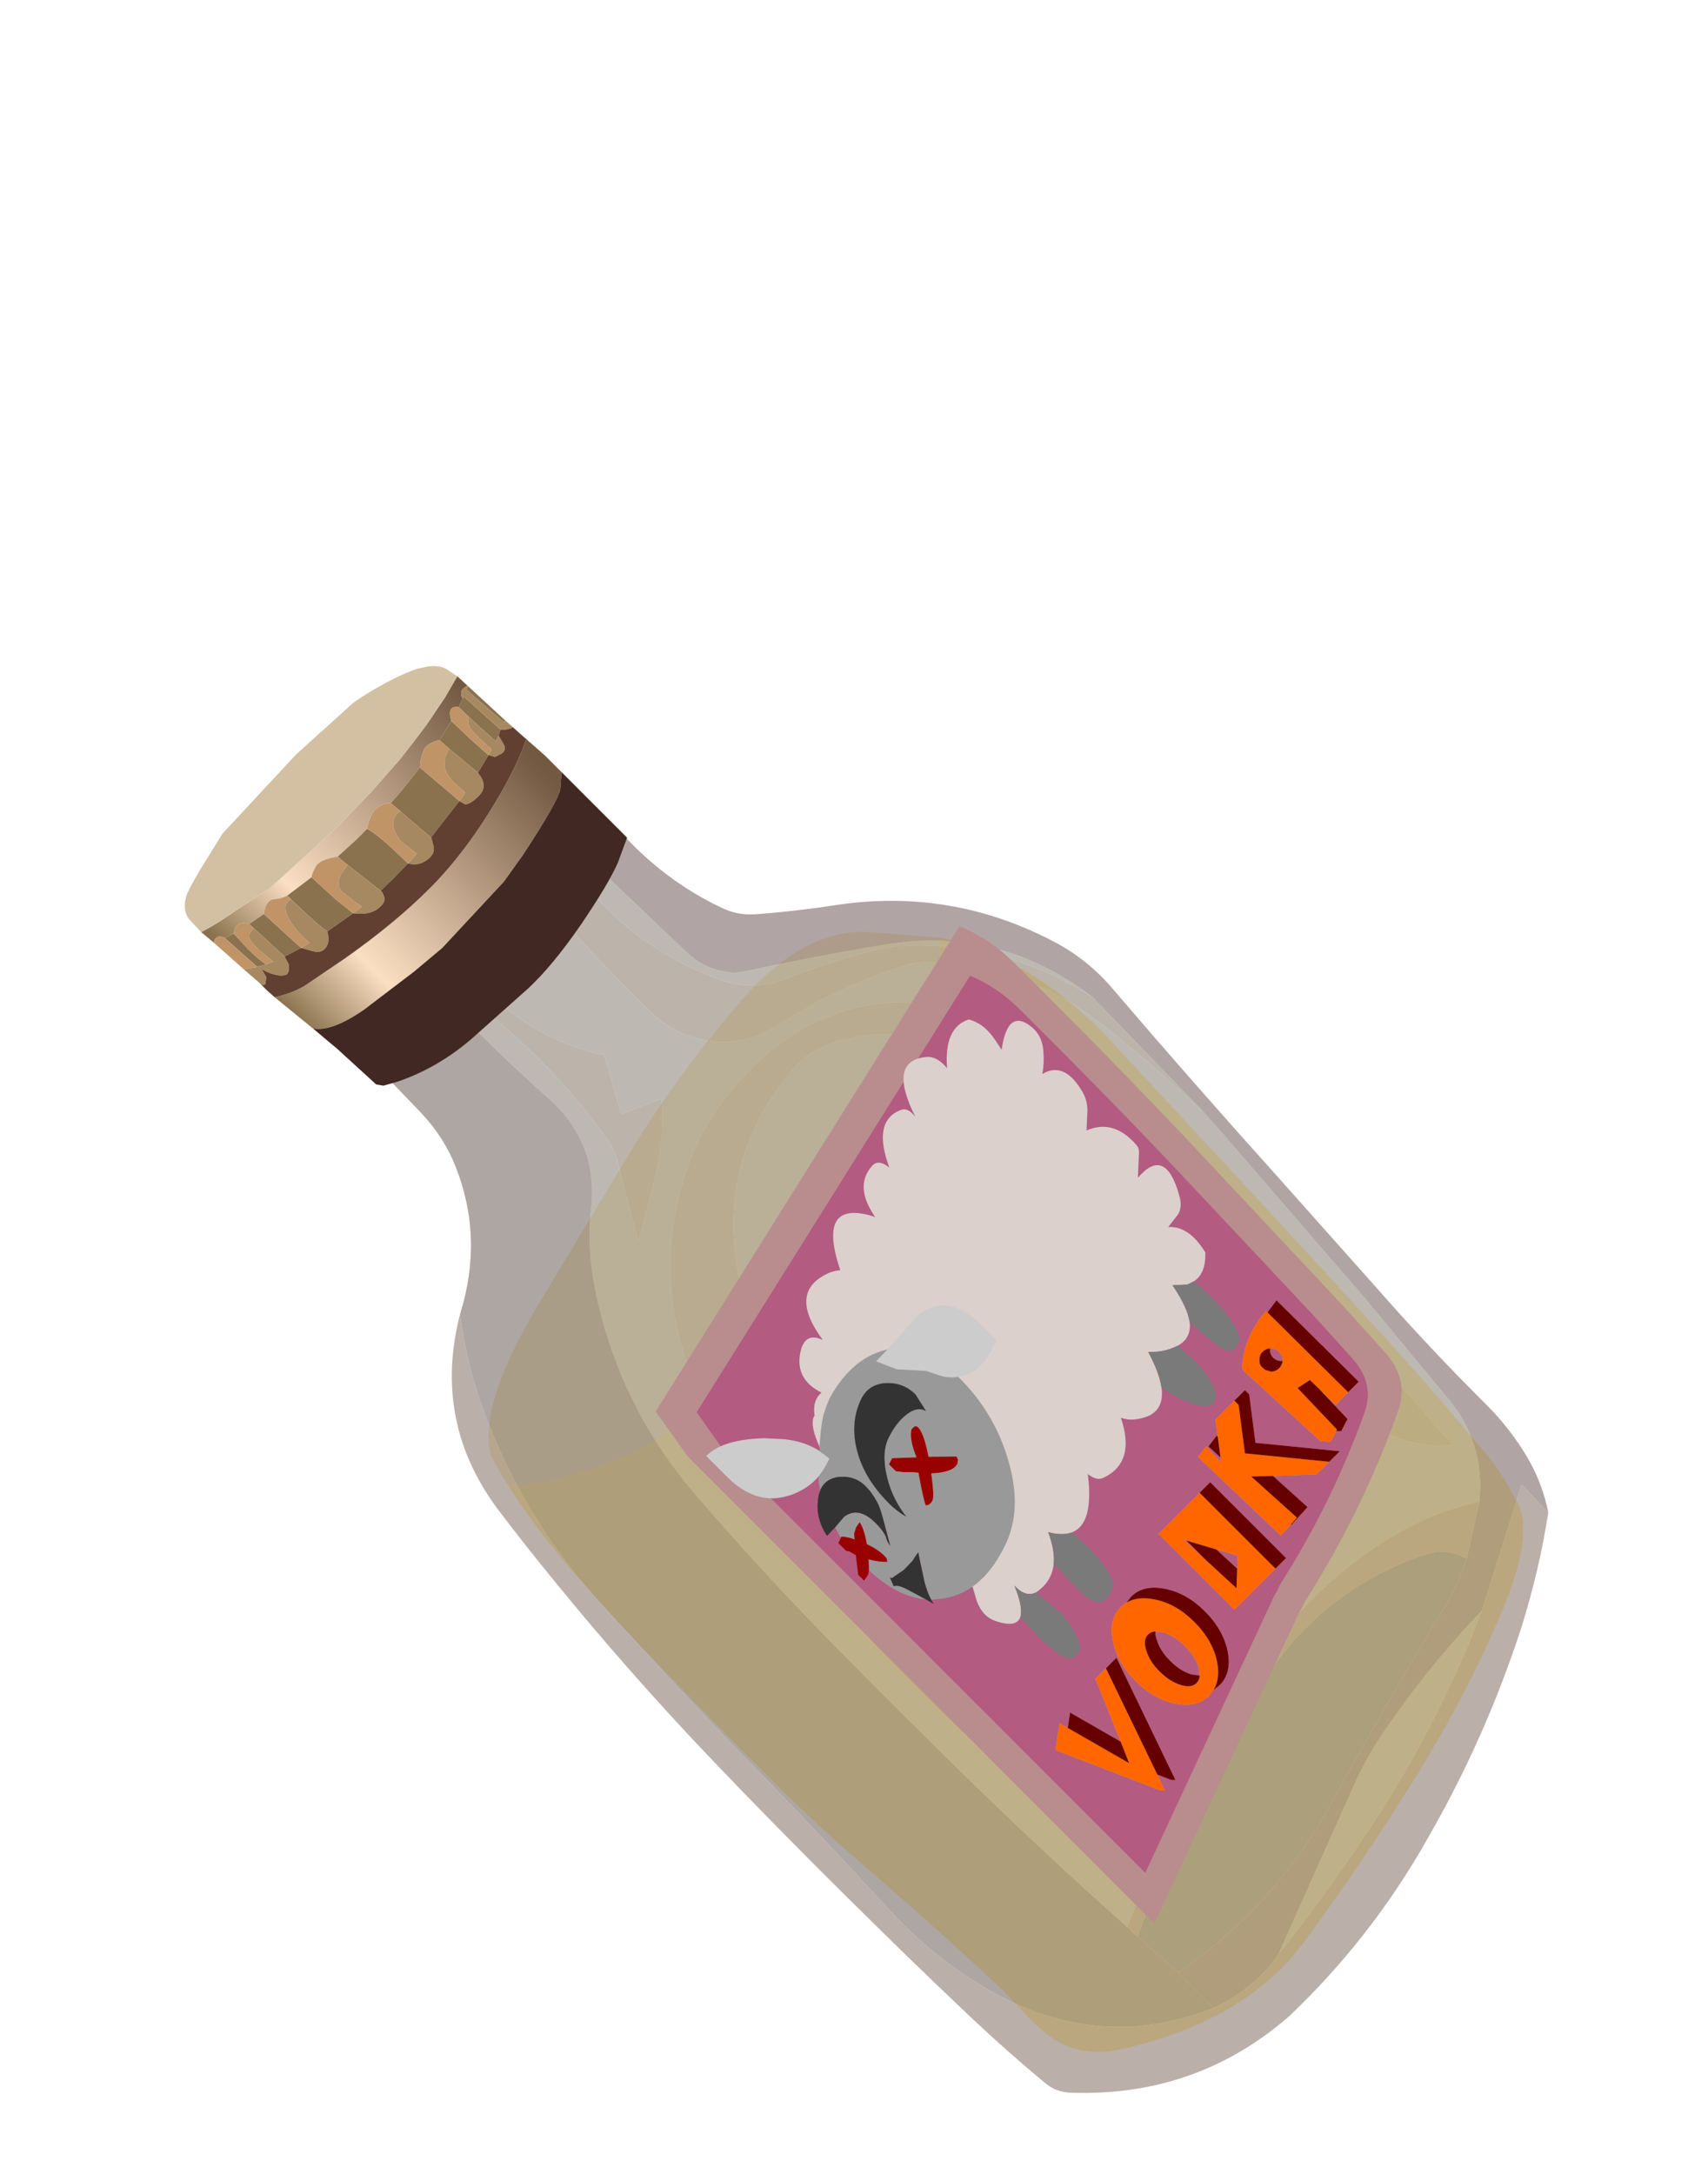 <?xml version="1.0" encoding="UTF-8" standalone="no"?>
<svg xmlns:xlink="http://www.w3.org/1999/xlink" height="57.25px" width="45.0px" xmlns="http://www.w3.org/2000/svg">
  <g transform="matrix(1.0, 0.0, 0.0, 1.0, 0.0, 0.0)">
    <use height="179.05" transform="matrix(0.111, -0.111, 0.111, 0.111, 9.651, 36.201)" width="128.0" xlink:href="#shape0"/>
    <use height="220.85" transform="matrix(0.111, -0.111, 0.111, 0.111, 5.2, 32.85)" width="139.4" xlink:href="#shape1"/>
    <use height="55.4" transform="matrix(0.111, -0.111, 0.111, 0.111, 4.2, 23.45)" width="61.75" xlink:href="#shape2"/>
    <use height="141.4" transform="matrix(0.111, -0.111, 0.111, 0.111, 14.718, 34.959)" width="97.3" xlink:href="#shape3"/>
  </g>
  <defs>
    <g id="shape0" transform="matrix(1.0, 0.0, 0.0, 1.0, 0.0, 179.05)">
      <path d="M3.7 -149.15 Q4.35 -152.1 5.15 -154.55 9.2 -161.85 27.75 -166.7 L57.05 -173.95 Q72.5 -177.75 88.75 -178.9 105.0 -180.05 112.2 -171.8 L119.7 -163.05 Q118.5 -161.25 116.15 -158.95 110.7 -153.65 76.35 -144.65 41.95 -135.65 33.7 -135.95 25.45 -136.25 16.55 -140.65 7.6 -145.05 3.7 -149.15" fill="#e8c859" fill-opacity="0.498" fill-rule="evenodd" stroke="none"/>
      <path d="M3.7 -149.15 Q7.6 -145.05 16.55 -140.65 25.45 -136.25 33.7 -135.95 41.95 -135.65 76.35 -144.65 110.7 -153.65 116.15 -158.95 118.5 -161.25 119.7 -163.05 128.0 -151.1 128.0 -132.2 L126.6 -94.2 Q125.2 -58.05 124.5 -49.4 L123.5 -36.85 Q123.2 -32.95 121.35 -27.1 119.5 -21.25 105.65 -15.75 91.8 -10.25 76.1 -6.6 60.4 -2.95 44.1 -0.45 27.8 2.05 9.8 -9.25 3.6 -13.1 2.6 -19.35 2.25 -21.45 2.35 -24.8 L2.5 -29.95 Q2.1 -43.9 0.95 -59.6 0.0 -72.3 0.0 -82.2 0.0 -121.85 1.55 -135.9 2.4 -143.4 3.7 -149.15" fill="#ffcc00" fill-opacity="0.498" fill-rule="evenodd" stroke="none"/>
    </g>
    <g id="shape1" transform="matrix(1.0, 0.0, 0.0, 1.0, 0.0, 0.0)">
      <path d="M89.4 0.0 L92.5 0.0 93.05 23.05 Q93.15 26.85 95.25 29.85 96.25 31.3 97.7 32.25 107.85 38.75 117.65 45.8 133.35 57.1 135.9 76.55 132.55 61.1 121.6 49.95 118.15 46.4 113.9 44.1 107.75 40.7 101.15 37.75 96.15 35.4 93.75 30.2 87.05 15.95 89.4 0.0 M58.75 0.0 L61.35 0.0 Q64.45 18.85 61.25 36.95 L60.5 38.9 53.1 51.5 Q58.6 48.55 63.8 45.25 68.95 42.0 72.7 37.45 L66.1 34.5 71.1 25.5 Q68.9 22.15 67.45 18.45 64.0 9.5 65.05 0.0 L82.45 0.0 Q81.5 13.05 81.7 26.1 81.75 29.3 83.0 32.35 86.5 40.65 95.7 42.65 107.45 45.3 117.65 50.7 119.85 51.9 121.6 53.85 132.0 65.45 133.8 81.15 134.6 87.95 135.0 94.45 L135.45 103.4 135.25 107.0 132.55 144.05 130.4 167.05 Q129.35 176.3 122.0 182.3 114.9 177.8 106.55 175.85 91.35 172.35 76.05 175.7 57.55 179.7 40.05 186.65 48.65 171.2 47.75 153.5 L46.8 137.2 Q45.75 120.45 47.6 103.75 49.8 84.05 60.85 67.6 71.4 51.9 90.15 49.7 96.15 48.85 101.4 52.1 113.05 59.3 115.45 73.0 120.0 98.7 118.5 124.95 L117.2 150.85 Q116.9 158.0 119.55 164.45 121.55 169.2 125.5 172.4 126.95 153.1 127.7 133.7 L128.5 107.35 Q128.9 87.25 122.05 68.3 120.45 63.95 117.6 60.1 104.85 42.95 83.05 44.65 74.85 45.2 67.6 48.7 49.5 57.55 42.15 76.85 35.45 94.5 33.95 113.65 32.4 133.55 33.45 153.5 34.4 170.95 35.9 188.35 L29.7 191.0 Q28.6 172.25 28.4 153.5 28.2 138.05 28.35 122.65 28.5 105.7 29.75 88.75 31.2 68.8 42.25 52.15 46.1 46.3 51.45 42.05 60.0 35.2 59.35 24.0 58.85 16.0 58.85 8.0 L58.75 0.0 M109.35 195.55 Q91.9 203.35 73.25 207.45 58.35 210.6 44.35 212.2 L72.1 201.6 Q76.45 199.85 81.1 198.75 95.1 195.85 109.35 195.55" fill="#a0978e" fill-opacity="0.678" fill-rule="evenodd" stroke="none"/>
      <path d="M92.5 0.0 L99.55 0.0 Q98.75 11.8 102.65 22.35 103.65 25.0 106.0 26.95 111.05 31.3 116.4 35.2 132.25 46.9 138.0 65.7 139.8 71.65 139.3 77.85 137.7 98.45 136.6 119.3 L135.15 144.45 Q134.25 158.1 134.3 171.75 134.3 177.3 132.9 182.8 131.65 187.6 128.85 191.8 L129.0 185.3 109.35 195.55 Q95.1 195.85 81.1 198.75 76.45 199.85 72.1 201.6 L44.35 212.2 42.55 212.5 Q36.15 213.0 30.35 210.85 L30.35 202.45 Q49.25 206.05 68.15 200.65 86.65 195.3 105.4 190.7 109.6 189.6 113.7 187.6 L122.0 182.3 Q129.35 176.3 130.4 167.05 L132.55 144.05 135.25 107.0 135.45 103.4 135.9 76.55 Q133.35 57.1 117.65 45.8 107.85 38.75 97.7 32.25 96.25 31.3 95.25 29.85 93.15 26.85 93.05 23.05 L92.5 0.0" fill="#8b7b79" fill-opacity="0.678" fill-rule="evenodd" stroke="none"/>
      <path d="M61.35 0.0 L65.05 0.0 Q64.0 9.5 67.45 18.45 68.9 22.15 71.1 25.5 L66.1 34.5 72.7 37.45 Q68.95 42.0 63.8 45.25 58.6 48.55 53.1 51.5 L60.5 38.9 61.25 36.95 Q64.45 18.85 61.35 0.0 M82.45 0.0 L89.4 0.0 Q87.05 15.95 93.75 30.2 96.15 35.4 101.15 37.75 107.75 40.7 113.9 44.1 118.15 46.4 121.6 49.95 132.55 61.1 135.9 76.55 L135.45 103.4 135.0 94.45 Q134.6 87.95 133.8 81.15 132.0 65.45 121.6 53.85 119.85 51.9 117.65 50.7 107.45 45.3 95.7 42.65 86.5 40.65 83.0 32.35 81.75 29.3 81.7 26.1 81.5 13.05 82.45 0.0 M35.9 188.35 Q34.4 170.95 33.45 153.5 32.4 133.55 33.95 113.65 35.45 94.5 42.15 76.85 49.5 57.55 67.6 48.7 74.85 45.2 83.05 44.65 104.85 42.95 117.6 60.1 120.45 63.95 122.05 68.3 128.9 87.25 128.5 107.35 L127.7 133.7 Q126.95 153.1 125.5 172.4 121.55 169.2 119.55 164.45 116.9 158.0 117.2 150.85 L118.5 124.95 Q120.0 98.7 115.45 73.0 113.05 59.3 101.4 52.1 96.15 48.85 90.15 49.7 71.4 51.9 60.85 67.6 49.8 84.05 47.6 103.75 45.75 120.45 46.8 137.2 L47.75 153.5 Q48.65 171.2 40.05 186.65 L38.5 189.4 36.3 192.9 36.1 190.45 35.9 188.35" fill="#9d9182" fill-opacity="0.678" fill-rule="evenodd" stroke="none"/>
      <path d="M23.25 39.1 Q35.1 32.9 40.2 21.1 42.35 16.2 42.5 10.5 L42.7 0.0 58.75 0.0 58.85 8.0 Q58.85 16.0 59.35 24.0 60.0 35.2 51.45 42.05 46.1 46.3 42.25 52.15 31.2 68.8 29.75 88.75 28.5 105.7 28.35 122.65 28.2 138.05 28.4 153.5 28.6 172.25 29.7 191.0 L29.8 193.4 30.35 202.45 30.35 210.85 Q11.8 202.8 6.1 183.0 3.05 172.4 3.5 161.2 4.25 143.55 4.45 126.1 4.7 108.15 5.6 90.05 6.5 71.8 13.75 55.2 17.5 46.55 23.25 39.1" fill="#887c77" fill-opacity="0.678" fill-rule="evenodd" stroke="none"/>
      <path d="M128.85 191.8 Q121.05 197.5 112.2 202.15 94.8 211.05 75.85 216.15 57.35 221.3 38.3 220.8 17.7 219.35 3.35 203.95 1.65 202.15 1.45 199.7 0.7 191.6 0.45 183.45 0.05 168.9 0.0 154.35 -0.1 137.5 0.3 120.7 0.8 101.35 2.75 82.2 3.5 74.55 4.55 66.9 7.15 48.6 23.25 39.1 17.5 46.55 13.75 55.2 6.5 71.8 5.6 90.05 4.7 108.15 4.45 126.1 4.25 143.55 3.5 161.2 3.05 172.4 6.1 183.0 11.8 202.8 30.35 210.85 36.15 213.0 42.55 212.5 L44.35 212.2 Q58.35 210.6 73.25 207.45 91.9 203.35 109.35 195.55 L129.0 185.3 128.85 191.8 M40.05 186.65 Q57.55 179.7 76.05 175.7 91.35 172.35 106.55 175.85 114.9 177.8 122.0 182.3 L113.7 187.6 Q112.75 184.0 109.25 182.15 93.6 174.4 76.2 177.7 56.7 181.25 38.5 189.4 L40.05 186.65 M29.8 193.4 L29.7 191.0 35.9 188.35 36.1 190.45 29.8 193.4" fill="#998a80" fill-opacity="0.678" fill-rule="evenodd" stroke="none"/>
      <path d="M38.5 189.4 Q56.7 181.25 76.2 177.7 93.6 174.4 109.25 182.15 112.75 184.0 113.7 187.6 109.6 189.6 105.4 190.7 86.65 195.3 68.15 200.65 49.25 206.05 30.35 202.45 L29.8 193.4 36.1 190.45 36.3 192.9 38.5 189.4" fill="#847d7b" fill-opacity="0.678" fill-rule="evenodd" stroke="none"/>
    </g>
    <g id="shape2" transform="matrix(1.0, 0.0, 0.0, 1.0, 0.0, 0.0)">
      <path d="M2.1 13.4 Q1.55 11.85 0.25 12.65 L0.0 9.9 Q3.1 10.9 7.4 11.6 L13.35 12.85 29.15 13.6 36.9 13.45 44.1 13.0 48.15 12.5 51.4 12.05 56.8 11.0 60.75 9.95 60.85 12.25 60.0 12.1 Q59.2 12.1 58.8 13.05 L58.75 13.25 57.25 13.8 Q56.05 12.1 54.75 14.55 L51.05 15.4 Q49.05 14.15 47.75 14.85 46.35 15.5 45.5 16.35 L40.25 16.95 37.8 17.1 Q35.45 14.85 31.95 17.35 L29.1 17.35 25.15 17.15 Q22.65 15.3 21.3 15.75 19.9 16.2 19.6 16.5 L14.55 15.8 Q13.55 15.5 12.55 14.65 11.5 13.75 9.6 15.2 L6.65 14.65 Q5.55 12.55 3.7 13.95 L2.1 13.4 M1.0 26.35 Q3.2 27.8 5.85 28.55 L14.0 30.1 Q24.1 31.85 32.35 31.85 41.1 31.85 51.6 29.1 57.65 27.5 61.5 25.6 L61.5 25.9 61.75 29.7 61.75 33.7 59.6 35.55 Q57.9 36.75 47.3 38.95 L41.9 39.85 26.75 40.4 20.5 39.85 10.2 38.45 Q3.6 37.25 1.85 34.6 L1.9 35.25 1.5 31.35 1.0 26.35" fill="url(#gradient0)" fill-rule="evenodd" stroke="none"/>
      <path d="M60.75 9.95 L56.8 11.0 51.4 12.05 48.15 12.5 44.1 13.0 36.9 13.45 29.15 13.6 13.35 12.85 7.4 11.6 Q3.1 10.9 0.0 9.9 L0.1 7.1 Q0.2 5.5 1.75 4.35 L2.45 3.9 Q3.3 3.4 7.45 2.35 L14.25 0.75 32.35 0.1 45.2 0.75 Q48.1 1.2 51.8 2.35 L51.95 2.4 Q55.15 3.4 56.95 4.35 L58.05 5.05 Q59.85 6.25 60.3 7.75 L60.75 9.95" fill="#d3c0a2" fill-rule="evenodd" stroke="none"/>
      <path d="M2.1 13.4 L3.7 13.95 3.55 17.45 Q3.55 19.95 3.9 21.45 L2.85 20.85 2.7 20.8 2.55 20.7 2.5 20.15 2.1 13.4 M6.65 14.65 L9.6 15.2 9.8 19.85 10.0 23.65 7.0 22.7 7.0 22.35 6.7 15.65 6.65 14.65 M14.55 15.8 L19.6 16.5 19.85 21.9 20.25 25.65 20.25 25.7 15.05 24.8 Q14.75 23.05 14.65 19.95 L14.55 16.65 14.55 15.8 M25.15 17.15 L29.1 17.35 31.95 17.35 Q32.45 19.05 32.6 22.5 L32.7 26.3 29.35 26.35 26.2 26.3 25.35 19.3 25.15 17.15 M37.8 17.1 L40.25 16.95 45.5 16.35 45.95 21.85 46.2 25.0 38.55 25.95 38.5 25.95 38.1 21.0 38.0 19.2 37.8 17.1 M51.05 15.4 L54.75 14.55 Q54.8 18.95 55.1 23.0 L52.95 23.55 51.75 23.85 51.75 23.65 51.55 21.6 51.5 21.1 51.2 17.6 51.05 15.4 M57.25 13.8 L58.75 13.25 Q58.9 13.15 59.1 13.1 L59.55 21.4 58.6 21.9 57.6 22.2 57.4 18.6 57.3 16.15 57.25 13.8 M61.2 20.85 Q61.0 20.9 60.85 21.0 L60.6 18.1 60.25 12.65 60.85 12.4 61.2 20.85" fill="#8a724e" fill-rule="evenodd" stroke="none"/>
      <path d="M0.25 12.65 Q1.55 11.85 2.1 13.4 L2.5 20.15 2.55 20.7 0.65 19.4 0.25 12.65 M3.7 13.95 Q5.55 12.55 6.65 14.65 L6.7 15.65 5.35 15.85 Q4.75 16.35 4.75 17.95 4.75 19.45 5.05 21.95 L3.9 21.45 Q3.55 19.95 3.55 17.45 L3.7 13.95 M9.6 15.2 Q11.5 13.75 12.55 14.65 13.55 15.5 14.55 15.8 L14.55 16.65 Q12.95 16.2 12.15 18.25 11.5 20.0 11.5 22.85 L11.6 24.05 10.0 23.65 9.8 19.85 9.6 15.2 M19.6 16.5 Q19.9 16.2 21.3 15.75 22.65 15.3 25.15 17.15 L25.35 19.3 23.55 19.6 Q21.5 20.25 21.5 21.85 L21.8 24.35 22.1 25.95 20.3 25.7 20.25 25.7 20.25 25.65 19.85 21.9 19.6 16.5 M31.95 17.35 Q35.45 14.85 37.8 17.1 L38.0 19.2 37.5 19.1 Q36.05 19.1 35.25 20.35 34.5 21.5 34.5 23.2 L34.9 26.2 32.7 26.3 32.6 22.5 Q32.45 19.05 31.95 17.35 M45.5 16.35 Q46.35 15.5 47.75 14.85 49.05 14.15 51.05 15.4 L51.2 17.6 Q49.65 18.0 48.9 18.75 47.75 19.85 47.75 22.1 L47.9 24.7 46.2 25.0 45.95 21.85 45.5 16.35 M54.75 14.55 Q56.05 12.1 57.25 13.8 L57.3 16.15 Q56.45 16.8 56.2 17.35 56.0 17.9 56.0 19.7 L56.15 22.7 55.1 23.0 Q54.8 18.95 54.75 14.55" fill="#c09467" fill-rule="evenodd" stroke="none"/>
      <path d="M58.75 13.25 L58.8 13.05 Q59.2 12.1 60.0 12.1 L60.85 12.25 60.85 12.4 60.25 12.65 60.6 18.1 60.85 21.0 Q61.0 20.9 61.2 20.85 L61.3 22.5 61.25 22.6 Q60.3 22.3 59.55 21.4 L59.1 13.1 Q58.9 13.15 58.75 13.25 M0.65 19.4 L2.55 20.7 2.7 20.8 2.85 20.85 3.9 21.45 5.05 21.95 Q4.75 19.45 4.75 17.95 4.75 16.35 5.35 15.85 L6.7 15.65 7.0 22.35 7.0 22.7 6.6 24.05 Q6.05 24.95 5.25 25.1 4.3 24.95 3.4 23.15 2.95 22.2 2.8 21.45 L2.4 22.95 1.55 23.65 Q1.0 23.85 0.9 22.95 L0.65 19.4 M10.0 23.65 L11.6 24.05 11.5 22.85 Q11.5 20.0 12.15 18.25 12.95 16.2 14.55 16.65 L14.65 19.95 Q14.75 23.05 15.05 24.8 14.2 26.35 12.95 26.55 11.7 26.7 11.0 25.45 L10.0 23.65 M58.6 21.9 L58.25 23.35 Q57.95 24.55 56.9 24.4 L55.65 24.0 55.1 23.0 56.15 22.7 56.0 19.7 Q56.0 17.9 56.2 17.35 56.45 16.8 57.3 16.15 L57.4 18.6 57.6 22.2 58.6 21.9 M51.75 23.65 Q51.6 26.65 49.2 26.7 46.8 26.7 46.45 25.95 L46.2 25.0 47.9 24.7 47.75 22.1 Q47.75 19.85 48.9 18.75 49.65 18.0 51.2 17.6 L51.5 21.1 51.55 21.6 51.75 23.65 M38.55 25.95 L37.8 27.25 Q37.1 28.45 35.35 28.15 33.55 27.85 32.7 26.3 L34.9 26.2 34.5 23.2 Q34.5 21.5 35.25 20.35 36.05 19.1 37.5 19.1 L38.0 19.2 38.1 21.0 38.5 25.95 38.55 25.95 M26.2 26.3 Q26.35 26.55 25.9 27.45 25.45 28.35 23.7 28.1 21.95 27.85 20.35 25.8 L20.3 25.7 22.1 25.95 21.8 24.35 21.5 21.85 Q21.5 20.25 23.55 19.6 L25.35 19.3 26.2 26.3" fill="#a68961" fill-rule="evenodd" stroke="none"/>
      <path d="M7.0 22.7 L10.0 23.65 11.0 25.45 Q11.7 26.7 12.95 26.55 14.2 26.35 15.05 24.8 L20.25 25.7 20.3 25.7 20.35 25.8 Q21.95 27.85 23.7 28.1 25.45 28.35 25.9 27.45 26.35 26.55 26.2 26.3 L29.35 26.35 32.7 26.3 Q33.55 27.85 35.35 28.15 37.1 28.45 37.8 27.25 L38.55 25.95 46.2 25.0 46.45 25.95 Q46.8 26.7 49.2 26.7 51.6 26.65 51.75 23.65 L51.75 23.85 52.95 23.55 55.1 23.0 55.65 24.0 56.9 24.4 Q57.95 24.55 58.25 23.35 L58.6 21.9 59.55 21.4 Q60.3 22.3 61.25 22.6 L61.3 22.5 61.4 24.35 61.45 25.25 61.5 25.6 Q57.65 27.5 51.6 29.1 41.1 31.85 32.35 31.85 24.1 31.85 14.0 30.1 L5.85 28.55 Q3.2 27.8 1.0 26.35 L0.9 24.6 0.9 22.95 Q1.0 23.85 1.55 23.65 L2.4 22.95 2.8 21.45 Q2.95 22.2 3.4 23.15 4.3 24.95 5.25 25.1 6.05 24.95 6.6 24.05 L7.0 22.7" fill="#614031" fill-rule="evenodd" stroke="none"/>
      <path d="M1.9 35.25 L1.85 34.6 Q3.6 37.25 10.2 38.45 L20.5 39.85 26.75 40.4 41.9 39.85 47.3 38.95 Q57.9 36.75 59.6 35.55 L61.75 33.7 61.75 49.25 57.75 51.1 Q54.05 52.55 45.9 54.1 37.7 55.6 32.15 55.4 L19.25 54.65 Q11.85 54.05 5.55 50.95 L3.4 49.75 2.7 48.75 2.3 39.85 2.05 37.1 1.95 35.85 1.9 35.25" fill="#412823" fill-rule="evenodd" stroke="none"/>
    </g>
    <linearGradient gradientTransform="matrix(0.036, 0.0, 0.0, 0.004, 30.4, 13.6)" gradientUnits="userSpaceOnUse" id="gradient0" spreadMethod="pad" x1="-819.2" x2="819.2">
      <stop offset="0.0" stop-color="#8a724e"/>
      <stop offset="0.255" stop-color="#fadfc2"/>
      <stop offset="1.0" stop-color="#735942"/>
    </linearGradient>
    <g id="shape3" transform="matrix(1.0, 0.0, 0.0, 1.0, -33.5, -99.6)">
      <path d="M33.5 130.25 L35.05 121.1 128.65 99.6 Q130.8 104.7 130.8 110.5 130.9 130.75 130.4 150.95 L129.15 189.95 128.6 200.7 Q128.25 206.75 123.2 209.15 107.3 216.7 90.0 220.6 L89.0 220.9 88.0 221.2 87.0 221.5 33.5 241.0 33.5 130.25 M38.4 134.25 L38.4 233.95 86.55 216.4 87.45 216.15 88.35 215.85 89.25 215.6 Q104.8 212.1 119.15 205.3 123.65 203.1 124.0 197.7 L124.5 188.0 125.6 152.9 Q126.05 134.7 125.95 116.5 125.95 111.3 124.05 106.7 L39.8 126.05 38.4 134.25" fill="#b98c8e" fill-rule="evenodd" stroke="none"/>
      <path d="M38.4 134.25 L39.8 126.05 124.05 106.7 Q125.95 111.3 125.95 116.5 126.05 134.7 125.6 152.9 L124.5 188.0 124.0 197.7 Q123.65 203.1 119.15 205.3 104.8 212.1 89.25 215.6 L88.35 215.85 87.45 216.15 86.55 216.4 38.4 233.95 38.4 134.25 M96.6 193.6 L96.05 194.25 96.25 190.55 94.0 190.85 94.5 210.0 97.0 209.9 97.0 210.0 101.05 209.8 100.65 202.0 106.0 207.0 109.0 207.0 111.5 207.0 102.5 196.0 107.5 189.5 107.5 188.5 105.0 188.5 100.5 188.5 98.75 190.8 98.75 190.55 96.5 190.85 96.6 193.6 M89.95 213.3 L92.45 213.3 92.45 195.3 89.95 195.3 80.2 195.3 80.2 213.3 89.95 213.3 M119.4 181.95 L119.4 181.6 Q113.8 182.0 109.95 185.4 109.6 185.7 109.65 186.25 L110.4 203.5 111.55 204.8 113.5 204.2 114.05 204.8 116.25 204.1 116.45 197.05 116.5 201.0 119.5 201.0 122.0 201.0 121.9 181.6 119.4 181.95 M115.45 189.5 L115.3 189.4 Q114.7 188.8 114.7 188.0 114.7 187.2 115.3 186.65 L115.4 186.5 115.55 186.65 Q116.1 187.2 116.1 188.0 116.1 188.8 115.55 189.4 L115.45 189.5 M112.25 187.7 L112.3 188.5 112.2 188.0 112.25 187.7 M85.4 208.75 L85.2 204.0 87.0 207.25 85.4 208.75 M82.7 199.4 L82.7 203.8 82.5 199.0 82.7 199.4 M68.25 220.35 L69.5 220.5 Q72.4 220.5 74.45 217.45 76.5 214.35 76.5 210.0 76.5 205.65 74.45 202.6 72.4 199.5 69.5 199.5 L68.25 199.65 67.0 199.5 Q64.1 199.5 62.05 202.6 60.0 205.65 60.0 210.0 60.0 214.35 62.05 217.45 64.1 220.5 67.0 220.5 L68.25 220.35 M68.25 206.5 L69.15 207.7 Q70.0 209.35 70.0 211.75 70.0 214.15 69.15 215.85 L68.25 217.0 67.4 215.85 Q66.5 214.15 66.5 211.75 66.5 209.35 67.4 207.7 67.75 206.9 68.25 206.5 M58.0 205.0 L55.5 205.0 51.05 215.45 48.5 206.0 46.4 207.55 46.0 206.0 42.3 208.7 50.0 226.0 50.5 226.5 51.5 223.7 52.5 226.0 53.0 226.5 60.5 205.0 58.0 205.0" fill="#b35b81" fill-rule="evenodd" stroke="none"/>
      <path d="M97.0 209.9 L94.5 210.0 94.0 190.85 96.25 190.55 96.05 194.25 96.6 193.6 98.75 190.8 100.5 188.5 105.0 188.5 105.0 189.5 100.0 196.0 109.0 207.0 106.0 207.0 100.65 202.0 98.0 199.5 98.55 209.8 97.0 209.9 M89.95 213.3 L80.2 213.3 80.2 195.3 89.95 195.3 89.95 213.3 M113.5 204.2 L111.55 204.8 110.4 203.5 109.65 186.25 Q109.6 185.7 109.95 185.4 113.8 182.0 119.4 181.6 L119.4 181.95 119.5 201.0 116.5 201.0 116.45 197.05 116.4 195.0 114.0 194.5 113.75 204.1 113.5 204.2 M115.4 186.5 Q114.85 186.05 114.15 186.05 113.35 186.05 112.8 186.65 112.3 187.1 112.25 187.7 L112.2 188.0 112.3 188.5 112.8 189.4 Q113.35 189.95 114.15 189.95 114.85 189.95 115.45 189.5 L115.55 189.4 Q116.1 188.8 116.1 188.0 116.1 187.2 115.55 186.65 L115.4 186.5 M85.2 204.0 L82.7 199.4 82.5 199.0 82.7 203.8 83.0 211.0 85.4 208.75 87.0 207.25 85.2 204.0 M68.25 199.65 Q70.35 200.2 71.95 202.6 74.0 205.65 74.0 210.0 74.0 214.35 71.95 217.45 70.35 219.8 68.25 220.35 L67.0 220.5 Q64.1 220.5 62.05 217.45 60.0 214.35 60.0 210.0 60.0 205.65 62.05 202.6 64.1 199.5 67.0 199.5 L68.25 199.65 M68.25 217.0 L69.15 215.85 Q70.0 214.15 70.0 211.75 70.0 209.35 69.15 207.7 L68.25 206.5 Q67.7 206.0 67.0 206.0 65.75 206.0 64.9 207.7 64.0 209.35 64.0 211.75 64.0 214.15 64.9 215.85 65.75 217.5 67.0 217.5 67.7 217.5 68.25 217.0 M51.05 215.45 L55.5 205.0 58.0 205.0 51.5 223.7 50.5 226.5 50.0 226.0 42.3 208.7 46.0 206.0 46.4 207.55 49.5 219.0 51.05 215.45" fill="#ff6600" fill-rule="evenodd" stroke="none"/>
      <path d="M96.6 193.6 L96.5 190.85 98.75 190.55 98.75 190.8 96.6 193.6 M105.0 188.5 L107.5 188.5 107.5 189.5 102.5 196.0 111.5 207.0 109.0 207.0 100.0 196.0 105.0 189.5 105.0 188.5 M100.65 202.0 L101.05 209.8 97.0 210.0 97.0 209.9 98.55 209.8 98.0 199.5 100.65 202.0 M89.95 195.3 L92.45 195.3 92.45 213.3 89.95 213.3 89.95 195.3 M113.5 204.2 L113.75 204.1 114.0 194.5 116.4 195.0 116.45 197.05 116.25 204.1 114.05 204.8 113.5 204.2 M119.5 201.0 L119.4 181.95 121.9 181.6 122.0 201.0 119.5 201.0 M115.4 186.5 L115.3 186.65 Q114.7 187.2 114.7 188.0 114.7 188.8 115.3 189.4 L115.45 189.5 Q114.85 189.95 114.15 189.95 113.35 189.95 112.8 189.4 L112.3 188.5 112.25 187.7 Q112.3 187.1 112.8 186.65 113.35 186.05 114.15 186.05 114.85 186.05 115.4 186.5 M85.2 204.0 L85.4 208.75 83.0 211.0 82.7 203.8 82.7 199.4 85.2 204.0 M68.25 199.65 L69.5 199.5 Q72.4 199.5 74.45 202.6 76.5 205.65 76.5 210.0 76.5 214.35 74.45 217.45 72.4 220.5 69.5 220.5 L68.25 220.35 Q70.35 219.8 71.95 217.45 74.0 214.35 74.0 210.0 74.0 205.65 71.95 202.6 70.35 200.2 68.25 199.65 M68.25 217.0 Q67.7 217.5 67.0 217.5 65.75 217.5 64.9 215.85 64.0 214.15 64.0 211.75 64.0 209.35 64.9 207.7 65.75 206.0 67.0 206.0 67.7 206.0 68.25 206.5 67.75 206.9 67.4 207.7 66.5 209.35 66.5 211.75 66.5 214.15 67.4 215.85 L68.25 217.0 M58.0 205.0 L60.5 205.0 53.0 226.5 52.5 226.0 51.5 223.7 58.0 205.0 M46.4 207.55 L48.5 206.0 51.05 215.45 49.5 219.0 46.4 207.55" fill="#660000" fill-rule="evenodd" stroke="none"/>
      <path d="M53.95 188.75 Q52.1 189.7 50.4 186.05 49.55 184.15 50.65 181.7 L51.85 179.5 Q51.35 177.65 52.1 175.7 L52.55 174.65 53.15 173.4 Q49.85 173.0 50.2 168.9 50.4 166.75 52.05 164.9 49.25 166.15 49.2 162.5 49.1 159.8 51.15 158.2 48.15 156.95 48.9 151.75 49.05 150.3 49.65 149.45 L49.55 148.5 Q49.55 146.4 50.65 143.85 51.7 141.3 53.0 140.55 L53.4 140.45 Q54.95 138.35 56.95 138.55 55.35 133.75 59.3 131.2 62.25 129.35 63.35 132.45 64.85 122.4 72.1 125.25 72.95 125.6 73.7 126.25 79.15 115.25 83.75 123.3 L84.15 124.1 Q85.25 117.95 89.8 117.65 91.45 117.5 91.7 119.9 95.15 112.35 99.85 114.4 101.1 114.9 100.8 117.0 104.1 106.95 109.2 111.15 110.6 112.3 110.35 114.95 114.8 109.75 118.7 111.75 120.1 114.1 119.35 117.55 L119.0 119.25 Q124.65 115.0 125.25 119.95 125.55 122.3 123.85 124.3 122.5 125.9 120.95 126.95 125.0 127.95 123.7 133.45 123.25 135.5 121.75 136.85 L119.5 138.9 Q124.15 140.7 123.7 146.6 123.65 147.25 123.1 147.75 L120.0 150.6 Q127.1 150.05 122.75 157.7 121.85 159.3 120.5 159.7 L117.75 160.05 Q120.1 162.15 119.35 166.4 L119.15 167.45 Q116.75 170.0 114.4 169.55 L113.2 169.15 111.35 167.45 Q110.5 171.95 108.95 173.95 107.25 176.0 104.8 175.25 L104.0 174.95 Q102.15 174.2 100.55 172.5 99.4 176.3 97.9 178.3 95.05 182.05 91.15 179.05 90.1 178.3 89.5 177.05 86.0 184.15 80.3 182.1 79.1 181.7 78.9 179.8 73.75 186.45 70.1 184.85 68.55 184.15 67.3 182.0 65.95 185.0 64.15 186.45 61.9 188.25 59.0 187.75 L58.7 187.7 Q56.85 187.1 56.95 184.35 55.4 188.0 53.95 188.75 M51.75 158.65 L51.65 158.3 51.6 158.85 51.75 158.65" fill="#dbd0cc" fill-rule="evenodd" stroke="none"/>
      <path d="M51.75 158.65 L51.6 158.85 51.65 158.3 51.75 158.65" fill="#999999" fill-rule="evenodd" stroke="none"/>
      <path d="M114.4 169.55 L114.55 173.65 Q114.55 176.7 114.05 179.0 113.45 181.75 112.35 182.15 110.9 182.65 110.25 181.95 109.7 181.35 109.45 179.55 L108.95 173.95 Q110.5 171.95 111.35 167.45 L113.2 169.15 114.4 169.55 M104.8 175.25 L105.0 179.25 Q105.0 181.35 104.5 183.3 103.85 185.75 102.65 186.2 100.75 186.85 99.1 182.65 98.3 180.65 97.9 178.3 99.4 176.3 100.55 172.5 102.15 174.2 104.0 174.95 L104.8 175.25 M70.1 184.85 L70.25 188.95 Q70.1 195.7 67.9 196.5 65.7 197.25 64.8 196.1 64.1 195.2 64.05 192.5 L64.15 187.2 64.15 186.45 Q65.95 185.0 67.3 182.0 68.55 184.15 70.1 184.85 M58.7 187.7 L58.8 188.75 59.2 193.0 Q59.2 194.5 58.7 196.55 58.0 199.35 56.85 199.8 55.15 200.35 54.5 199.0 53.75 197.5 53.75 193.0 L53.9 189.45 53.95 188.75 Q55.4 188.0 56.95 184.35 56.85 187.1 58.7 187.7" fill="#7a7a7a" fill-rule="evenodd" stroke="none"/>
      <path d="M75.05 152.9 Q73.9 152.1 73.1 150.7 L71.95 148.4 68.65 144.7 67.15 141.3 69.95 141.25 72.35 141.1 76.95 140.85 77.65 140.85 Q83.45 141.45 83.95 148.4 L83.95 153.05 81.8 153.8 Q79.05 154.55 76.95 153.9 75.9 153.55 75.05 152.9 M49.8 145.25 L50.05 147.3 49.7 147.45 Q48.2 148.0 46.7 148.15 43.75 148.35 40.95 146.95 L40.8 146.85 Q38.3 145.55 37.05 143.2 35.7 140.7 35.75 137.05 L35.75 132.4 Q39.2 132.3 43.7 136.2 L44.7 137.1 47.05 139.7 Q49.2 142.4 49.8 145.25" fill="#cccccc" fill-rule="evenodd" stroke="none"/>
      <path d="M69.95 141.25 L67.15 141.3 68.65 144.7 71.95 148.4 73.1 150.7 Q73.9 152.1 75.05 152.9 L75.05 153.2 Q75.05 161.55 71.1 168.7 67.05 176.2 60.75 178.4 52.6 181.3 47.2 177.6 L45.4 176.15 Q45.75 174.9 46.7 173.25 L48.25 170.85 49.4 169.1 49.5 168.95 49.3 169.0 48.45 169.15 47.8 169.3 45.7 169.35 43.3 168.9 43.2 168.75 43.2 168.55 43.05 168.8 42.55 170.1 Q43.3 170.3 43.95 172.6 L44.8 175.45 Q41.7 171.75 41.5 165.25 L42.75 163.9 Q43.8 165.65 44.7 166.4 L45.0 165.95 45.05 165.35 Q45.05 163.9 44.35 161.9 45.85 159.75 46.1 158.45 L45.05 158.65 44.1 159.15 43.5 159.85 43.05 160.3 43.45 159.85 Q42.8 158.5 42.2 158.0 L42.05 158.05 42.55 156.15 44.9 155.95 Q47.9 156.4 47.9 160.4 47.9 162.6 47.35 163.55 47.05 164.05 46.95 164.85 L49.3 160.8 Q51.1 157.95 51.1 154.85 51.1 152.45 49.3 150.85 47.5 149.2 45.4 149.9 L45.2 150.0 46.0 148.8 46.7 148.15 Q48.2 148.0 49.7 147.45 L50.05 147.3 49.8 145.25 50.55 144.5 Q52.8 142.55 54.3 141.55 55.7 140.8 57.15 140.2 60.0 139.35 62.55 139.3 66.05 139.2 68.95 140.7 L69.95 141.25 M65.75 145.05 Q63.55 143.1 60.9 144.0 56.75 145.45 54.3 149.6 51.8 153.8 51.8 159.7 51.8 161.6 52.3 163.4 52.75 159.65 54.6 156.55 56.8 152.85 59.5 151.9 62.25 150.95 64.45 151.25 66.8 151.55 67.15 153.2 L67.35 152.4 67.9 149.9 Q67.9 147.05 65.75 145.05 M63.95 153.6 L63.4 153.55 Q62.65 153.85 61.8 155.1 61.1 156.15 60.55 157.5 L60.4 157.35 57.55 154.7 56.45 155.05 56.45 156.7 57.25 157.7 58.3 158.75 58.95 159.55 Q56.25 163.45 55.95 164.3 56.5 164.8 57.35 164.5 58.05 164.25 60.4 161.15 63.1 163.65 64.65 163.1 L65.2 162.7 65.4 162.15 62.05 158.85 Q64.3 155.5 64.3 154.15 64.3 153.75 63.95 153.6" fill="#999999" fill-rule="evenodd" stroke="none"/>
      <path d="M45.2 150.0 L45.4 149.9 Q47.5 149.2 49.3 150.85 51.1 152.45 51.1 154.85 51.1 157.95 49.3 160.8 L46.95 164.85 Q47.05 164.05 47.35 163.55 47.9 162.6 47.9 160.4 47.9 156.4 44.9 155.95 L42.55 156.15 40.6 156.2 Q41.05 153.9 42.45 152.15 L43.0 151.55 43.8 150.85 Q44.45 150.3 45.2 150.0 M44.8 175.45 L43.95 172.6 Q43.3 170.3 42.55 170.1 L43.05 168.8 43.2 168.55 43.2 168.75 43.3 168.9 45.7 169.35 47.8 169.3 48.45 169.15 49.3 169.0 49.5 168.95 49.4 169.1 48.25 170.85 46.7 173.25 Q45.75 174.9 45.4 176.15 L45.2 176.95 44.8 175.45 M65.75 145.05 Q67.9 147.05 67.9 149.9 L67.35 152.4 67.15 153.2 Q66.8 151.55 64.45 151.25 62.25 150.95 59.5 151.9 56.8 152.85 54.6 156.55 52.75 159.65 52.3 163.4 51.8 161.6 51.8 159.7 51.8 153.8 54.3 149.6 56.75 145.45 60.9 144.0 63.55 143.1 65.75 145.05" fill="#333333" fill-rule="evenodd" stroke="none"/>
      <path d="M42.05 158.05 L42.2 158.0 Q42.8 158.5 43.45 159.85 L43.05 160.3 43.5 159.85 44.1 159.15 45.05 158.65 46.1 158.45 Q45.85 159.75 44.35 161.9 45.05 163.9 45.05 165.35 L45.0 165.95 44.7 166.4 Q43.8 165.65 42.75 163.9 L41.5 165.25 40.8 165.7 39.7 165.9 39.7 164.5 41.55 162.15 41.75 161.9 41.6 161.4 41.4 160.65 41.1 160.25 41.1 158.4 42.05 158.05 M63.95 153.6 Q64.3 153.75 64.3 154.15 64.3 155.5 62.05 158.85 L65.4 162.15 65.2 162.7 64.65 163.1 Q63.1 163.65 60.4 161.15 58.05 164.25 57.35 164.5 56.5 164.8 55.95 164.3 56.25 163.45 58.95 159.55 L58.3 158.75 57.25 157.7 56.45 156.7 56.45 155.05 57.55 154.7 60.4 157.35 60.55 157.5 Q61.1 156.15 61.8 155.1 62.65 153.85 63.4 153.55 L63.95 153.6" fill="#990000" fill-rule="evenodd" stroke="none"/>
    </g>
  </defs>
</svg>
